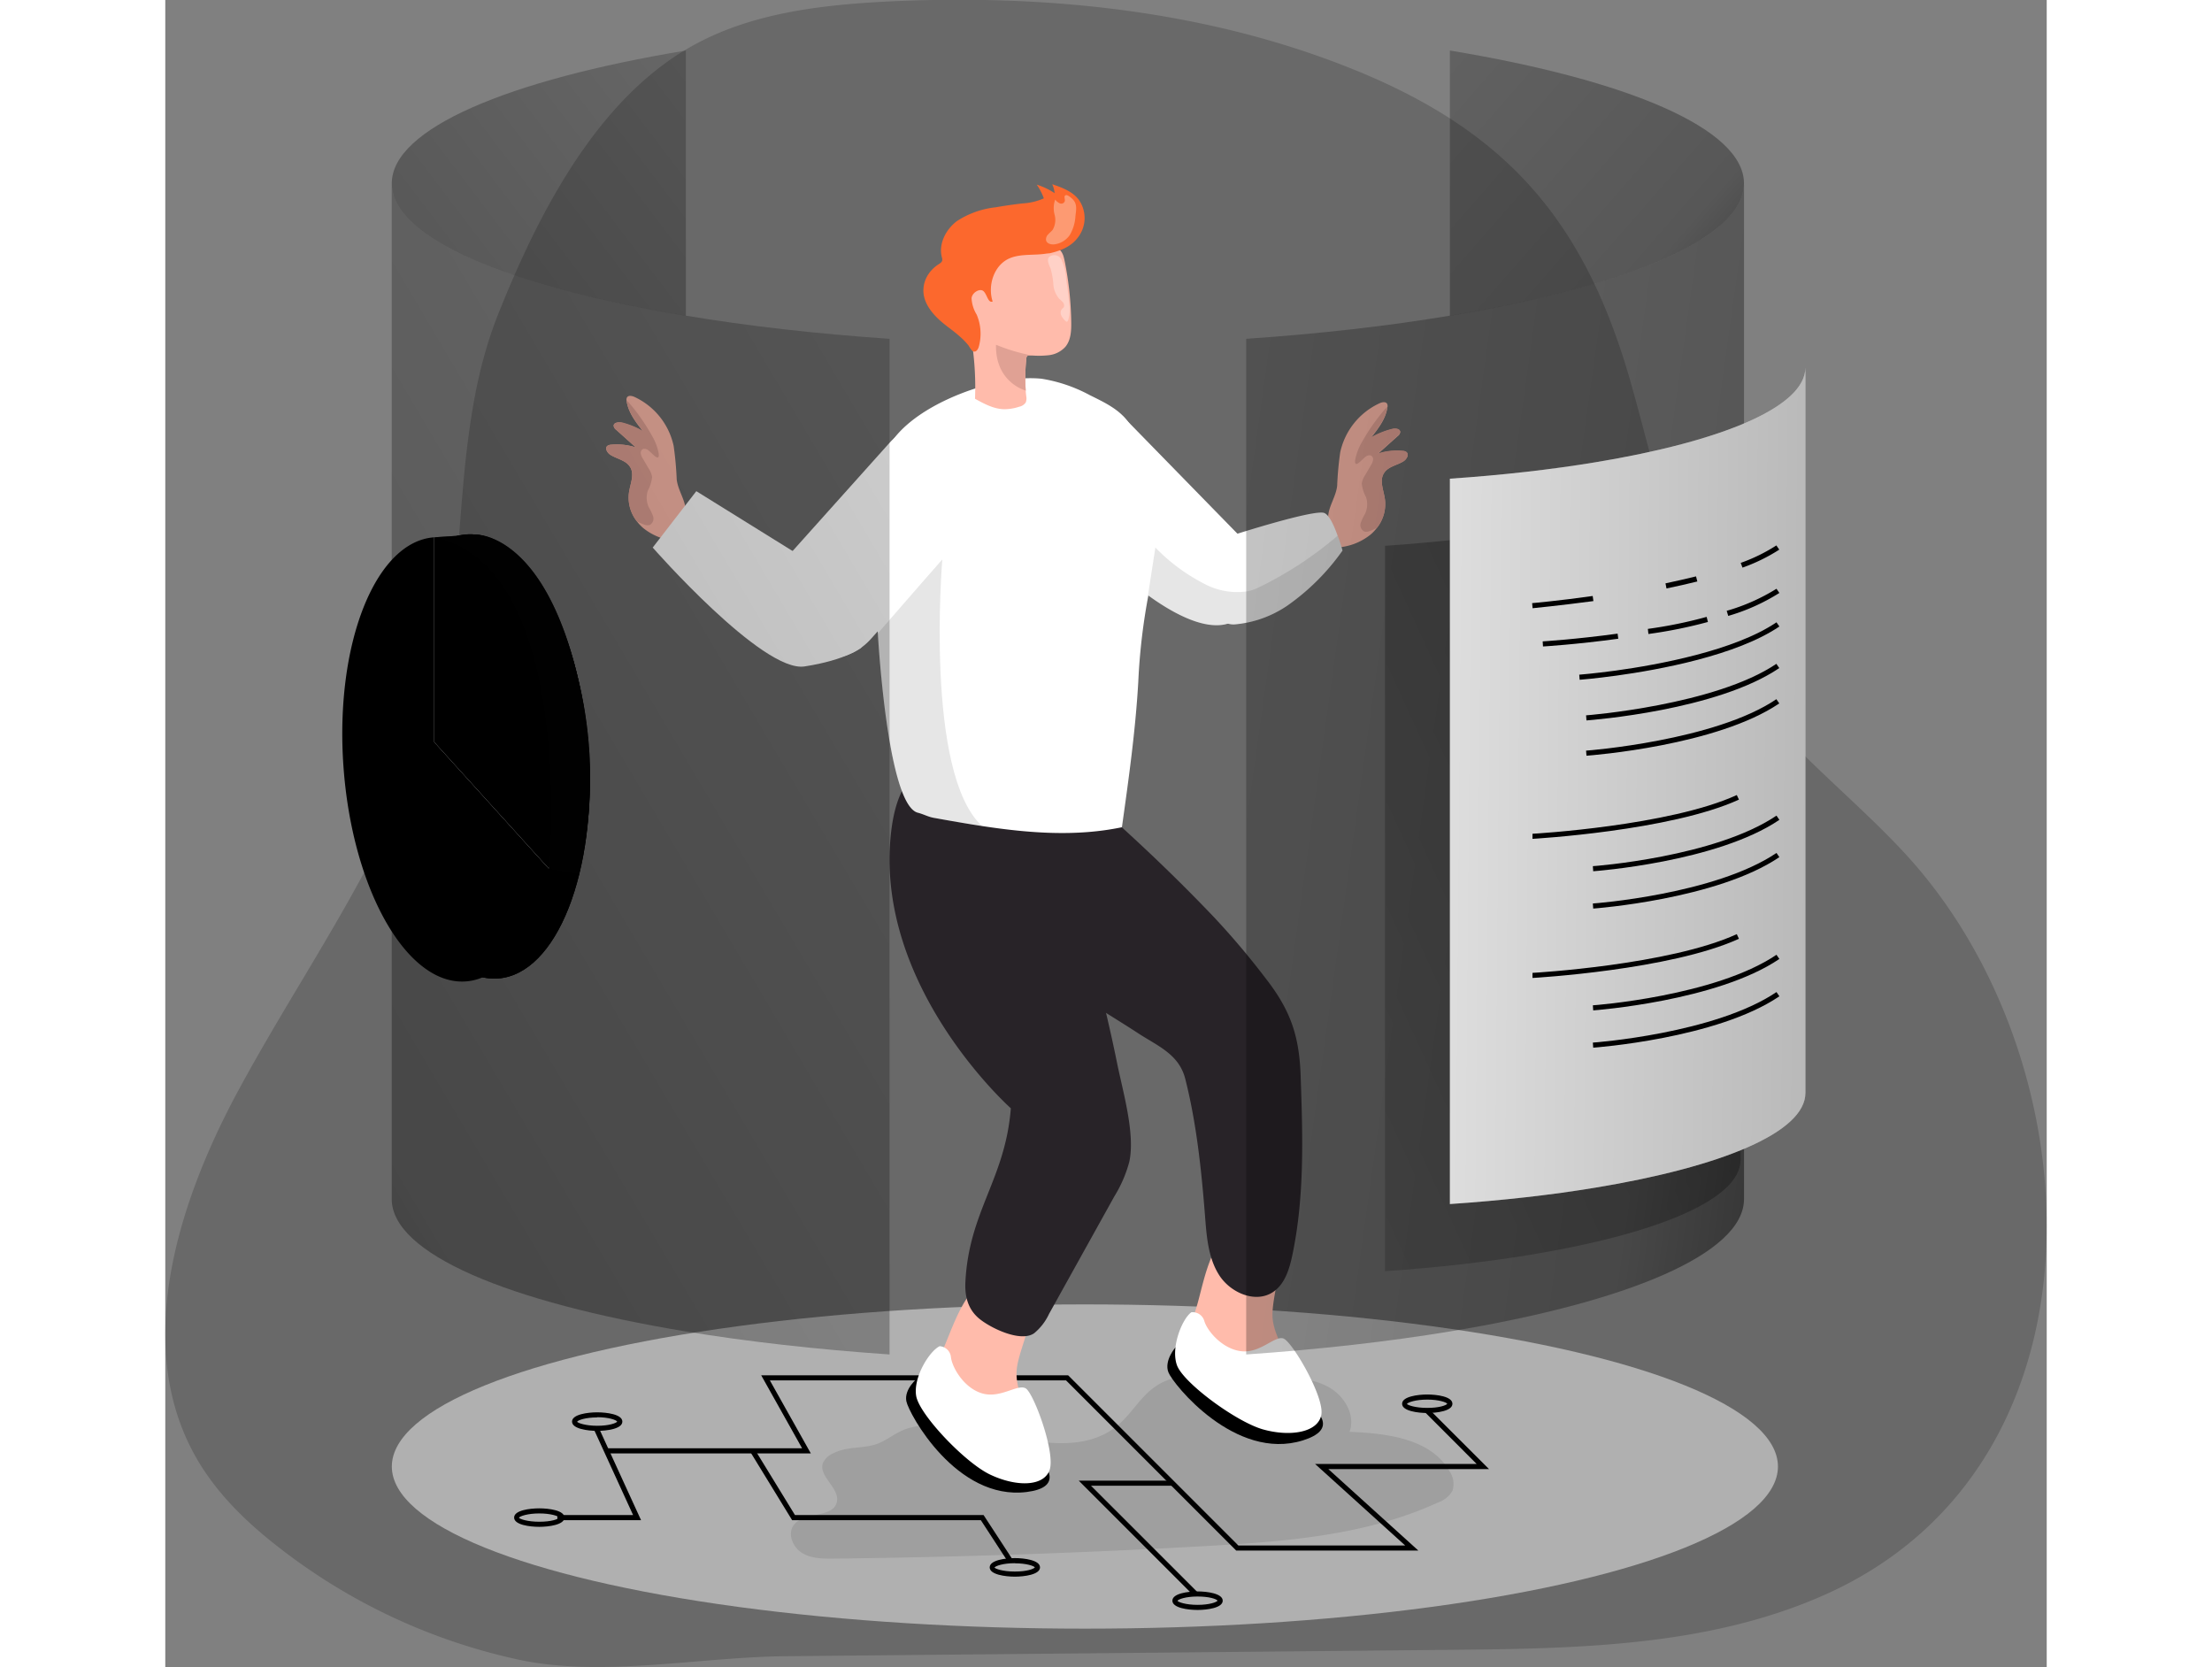 <svg id="Layer_1" data-name="Layer 1" xmlns="http://www.w3.org/2000/svg" xmlns:xlink="http://www.w3.org/1999/xlink" viewBox="0 0 369.39 327.32" width="406" height="306" class="illustration styles_illustrationTablet__1DWOa"><rect x="0" y="0" width="369.39" height="327.32" fill="#808080" stroke="none"/><defs><linearGradient id="linear-gradient" x1="13.54" y1="114.4" x2="214" y2="-37.84" gradientUnits="userSpaceOnUse"><stop offset="0.01"></stop><stop offset="0.13" stop-opacity="0.69"></stop><stop offset="0.25" stop-opacity="0.32"></stop><stop offset="1" stop-opacity="0"></stop></linearGradient><linearGradient id="linear-gradient-2" x1="-90.52" y1="279.97" x2="406.18" y2="-13.1" xlink:href="#linear-gradient"></linearGradient><linearGradient id="linear-gradient-3" x1="359.4" y1="119.81" x2="125.32" y2="-84.77" xlink:href="#linear-gradient"></linearGradient><linearGradient id="linear-gradient-4" x1="424.18" y1="186.25" x2="-32.56" y2="122.5" xlink:href="#linear-gradient"></linearGradient><linearGradient id="linear-gradient-5" x1="393.16" y1="135.03" x2="114.04" y2="262.54" xlink:href="#linear-gradient"></linearGradient><linearGradient id="linear-gradient-6" x1="408.63" y1="169.36" x2="198.34" y2="167.46" xlink:href="#linear-gradient"></linearGradient></defs><title>1</title><path d="M38,206.25c10.86-18.23,21.65-36.48,26.64-57,5.83-24,2.47-50.37,11.71-73.54C84,56.56,95.36,34,113.93,23.38c11.63-6.68,25.44-8.31,38.83-9,31.3-1.51,63.51,1.76,92.66,13.81,29.36,12.15,44.27,29.71,53.12,60.47,5.87,20.43,9.67,42.12,21.88,59.52,8.92,12.7,21.67,22.14,32.19,33.55,37.44,40.61,41.42,119.89-15.75,145.41-22.81,10.2-48.63,10.61-73.61,10.85l-130.53,1.25c-16.85.16-35.93,4.18-52.26.7a116.5,116.5,0,0,1-47.37-22.2C27,313,21.33,307.52,17.39,300.86c-12.93-21.86-4.27-50,7.76-72.38C29.19,221,33.59,213.61,38,206.25Z" transform="translate(-10.97 -14.08)" fill="#000000" opacity="0.18" style="isolation: isolate;"></path><ellipse cx="180.55" cy="287.92" rx="136.07" ry="31.83" fill="#fff" opacity="0.47" style="isolation: isolate;"></ellipse><polygon points="246.02 304.42 210.26 304.42 176.85 271.01 118.7 271.01 126.74 285.34 86.56 285.34 86.56 284.34 125.03 284.34 117 270.01 177.26 270.01 210.68 303.42 243.43 303.42 225.75 287.42 257.47 287.42 247.27 277.21 247.97 276.51 259.89 288.42 228.34 288.42 246.02 304.42" fill="#000000"></polygon><polygon points="201.95 313.3 179.34 290.69 197.74 290.69 197.74 291.69 181.75 291.69 202.66 312.59 201.95 313.3" fill="#000000"></polygon><polygon points="165.48 306.68 160.12 298.45 123.07 298.45 114.89 285.1 115.74 284.57 123.63 297.45 160.66 297.45 166.32 306.13 165.48 306.68" fill="#000000"></polygon><polygon points="93.41 298.45 76.98 298.45 76.98 297.45 91.85 297.45 84.14 280.6 85.05 280.19 93.41 298.45" fill="#000000"></polygon><path d="M258.74,291.49c-1.83,0-4.94-.38-4.94-1.81s3.11-1.82,4.94-1.82,4.94.38,4.94,1.82S260.58,291.49,258.74,291.49Zm0-2.63c-2.34,0-3.81.55-4,.85.14.23,1.61.78,4,.78s3.72-.51,3.93-.81C262.46,289.38,261,288.86,258.74,288.86Z" transform="translate(-10.97 -14.08)" fill="#000000"></path><path d="M213.64,330.16c-1.83,0-4.94-.38-4.94-1.82s3.11-1.82,4.94-1.82,4.94.39,4.94,1.82S215.48,330.16,213.64,330.16Zm0-2.64c-2.34,0-3.81.55-3.94.85.13.24,1.6.79,3.94.79s3.72-.52,3.93-.82C217.36,328,215.91,327.52,213.64,327.52Z" transform="translate(-10.97 -14.08)" fill="#000000"></path><path d="M177.77,323.62c-1.84,0-4.94-.39-4.94-1.82s3.1-1.82,4.94-1.82,4.94.39,4.94,1.82S179.6,323.62,177.77,323.62Zm0-2.64c-2.34,0-3.81.55-4,.85.14.24,1.61.79,4,.79s3.72-.52,3.93-.82C181.49,321.5,180,321,177.77,321Z" transform="translate(-10.97 -14.08)" fill="#000000"></path><path d="M84.4,313.84c-1.84,0-4.94-.38-4.94-1.82s3.1-1.81,4.94-1.81,4.94.38,4.94,1.81S86.23,313.84,84.4,313.84Zm0-2.63c-2.34,0-3.81.55-4,.84.14.24,1.61.79,4,.79s3.72-.51,3.93-.82C88.12,311.72,86.67,311.21,84.4,311.21Z" transform="translate(-10.97 -14.08)" fill="#000000"></path><path d="M95.77,295c-1.83,0-4.94-.39-4.94-1.82s3.11-1.82,4.94-1.82,4.94.38,4.94,1.82S97.61,295,95.77,295Zm0-2.64c-2.34,0-3.81.55-3.94.85.13.23,1.6.79,3.94.79s3.72-.52,3.93-.82C99.49,292.84,98,292.32,95.77,292.32Z" transform="translate(-10.97 -14.08)" fill="#000000"></path><path d="M142.11,299.41a3.82,3.82,0,0,0-2,1.86c-1,2.64,3.32,4.91,2.72,7.67-.73,3.28-6.48,1.84-8.47,4.55-1.28,1.73-.19,4.37,1.65,5.49s4.12,1.12,6.27,1.1q36.44-.42,72.84-2.46c15.58-.87,31.55-2.05,45.73-8.56a5.17,5.17,0,0,0,2.82-2.27,4.36,4.36,0,0,0-.54-3.83c-3.61-6.43-12.28-7.48-19.65-7.77,1.21-3.3-1-7.06-4.1-8.78s-6.73-1.88-10.25-2L218.32,284c-4.44-.17-9.21-.24-12.88,2.24-3,2-4.75,5.41-7.51,7.71-6.44,5.35-16,3.4-24.11,1.44-5.41-1.31-11.55-2.45-17-.89-2.34.67-4.07,2.37-6.27,3.12C147.74,298.54,144.86,298,142.11,299.41Z" transform="translate(-10.97 -14.08)" fill="#020202" opacity="0.1"></path><path d="M163.61,279.12c-1.06,2.32-2.15,4.72-2.13,7.27a12.45,12.45,0,0,0,2.55,6.94,21.3,21.3,0,0,0,13.4,8.56,3.08,3.08,0,0,0,2.12-.16,2.71,2.71,0,0,0,1-1.25c1.21-2.64.59-5.75-.33-8.51s-2.16-5.5-2.12-8.41c.07-5.46,7.57-16.27-1.6-18.58C168.85,263,165.9,274.17,163.61,279.12Z" transform="translate(-10.97 -14.08)" fill="#ffbbab"></path><path d="M213.44,270.68c-.75,2.43-1.5,5-1.15,7.48a12.47,12.47,0,0,0,3.46,6.54,21.31,21.31,0,0,0,14.41,6.7,3.12,3.12,0,0,0,2.09-.44,2.69,2.69,0,0,0,.83-1.38c.85-2.78-.18-5.77-1.46-8.38s-2.87-5.17-3.22-8.06c-.66-5.42,5.34-17.13-4.06-18.2C216.49,254,215.05,265.46,213.44,270.68Z" transform="translate(-10.97 -14.08)" fill="#ffbbab"></path><path d="M198.77,176.5c6.27,5.71,12.38,11.63,18.22,17.78a152.44,152.44,0,0,1,10.07,11.94c4.78,6.16,6.55,11.12,6.82,19.08.41,11.8.8,23.74-1.65,35.29-.58,2.72-1.48,5.64-3.8,7.17-3.42,2.26-8.33.13-10.54-3.33s-2.48-7.76-2.8-11.86c-.7-8.85-1.66-18-3.86-26.67-1.26-4.94-5.48-6.46-9.51-9.13-7.63-5-20.32-11.77-24.07-20.62a151.05,151.05,0,0,1-6.3-19.88Z" transform="translate(-10.97 -14.08)" fill="#282328"></path><path d="M186.33,177.54q3.67,12.63,6.89,25.4c1.66,6.55,3.26,13.13,4.6,19.75,1.13,5.63,3.62,13.94,2.42,19.48a25.27,25.27,0,0,1-2.93,6.78l-12.84,23.11a10.74,10.74,0,0,1-2.91,3.77c-2.67,1.87-8.62-1.05-10.82-2.89s-2.82-4.38-2.68-7.18c.71-13.94,7.83-20.17,8.92-34.09,0,0-26.83-23.87-23.53-54S186.33,177.54,186.33,177.54Z" transform="translate(-10.97 -14.08)" fill="#282328"></path><path d="M223.24,130.21c-.17,2.91-1.11,5.45-3.64,6.29a4.11,4.11,0,0,1-.65.18c-4.65.93-10.75-2.61-15-5.7a58.36,58.36,0,0,1-5.08-4.13V95.72l22.62,23.16S223.56,125.1,223.24,130.21Z" transform="translate(-10.97 -14.08)" fill="#fff"></path><path d="M204,130.88A120.53,120.53,0,0,0,202,148c-.55,9.55-1.88,19-3.21,28.49-9,1.88-18.26,1.16-27.42-.23-3.2-.49-6.38-1.05-9.54-1.62-1.07-.19-2-.72-3.1-1-5.26-1.31-7.38-27.12-7.86-35.21q-.69-11.55-.47-23.11c.11-5.59.55-11.63,4.2-15.85,4.86-5.62,14.25-9.34,21.38-10.65a24.06,24.06,0,0,1,7-.39,29.84,29.84,0,0,1,9.51,3.23c3.54,1.75,6.69,3.23,8.43,6.73a47.78,47.78,0,0,1,3.95,12.75C206,117.73,205.26,124.4,204,130.88Z" transform="translate(-10.97 -14.08)" fill="#fff"></path><path d="M171.35,176.27c-3.2-.49-6.38-1.05-9.54-1.62-1.07-.19-2-.72-3.1-1-5.26-1.31-7.38-27.12-7.86-35.21l12.68-14.57S160,165.9,171.35,176.27Z" transform="translate(-10.97 -14.08)" fill="#020202" opacity="0.1"></path><path d="M187.68,82.18a5.18,5.18,0,0,1-3.28,1.64,17.56,17.56,0,0,1-3.16.06l-.59,0a.63.63,0,0,0-.43.08.67.67,0,0,0-.19.47,35.22,35.22,0,0,0-.12,6.33h0c0,.38.06.76.1,1.14a2.18,2.18,0,0,1-.1,1.19,2,2,0,0,1-1.28.84,9.34,9.34,0,0,1-2.86.49c-2.08,0-4-1.05-5.82-2.05a59,59,0,0,0-.57-10.79C168.71,77,167.5,72.33,168,67.7a9,9,0,0,1,1.9-5c1.67-1.87,4.36-2.48,6.87-2.47a17.38,17.38,0,0,1,9.43,2.58c1,.71,1.16,1.61,1.4,2.79.36,1.82.65,3.66.85,5.5q.35,3.15.39,6.33C188.86,79.07,188.76,80.9,187.68,82.18Z" transform="translate(-10.97 -14.08)" fill="#ffbbab"></path><path d="M184,63.86c-2.37.4-5,0-7.18.9-3.12,1.27-4.45,5.32-3.41,8.52-.9.33-1.06-1.3-1.76-2s-2.27.22-2.38,1.35a6.8,6.8,0,0,0,1,3.21,9.57,9.57,0,0,1,.42,6.31c-.14.49-.5,1.07-1,.94s-.84-1-1.14-1.33a13.18,13.18,0,0,0-1.57-1.6c-1.1-1-2.31-1.81-3.43-2.75-2-1.67-3.85-3.93-3.73-6.53a5.78,5.78,0,0,1,1-3,6.72,6.72,0,0,1,1.94-1.89c.32-.2.68-.42.75-.78a1.4,1.4,0,0,0-.07-.61c-.69-2.64.78-5.47,2.95-7.11A17.29,17.29,0,0,1,174,54.78c1.74-.31,3.5-.56,5.25-.76a11.81,11.81,0,0,0,4.21-1,11.64,11.64,0,0,0-1.39-2.69A13.88,13.88,0,0,1,185.58,52a5.61,5.61,0,0,0-.47-1.75c1.91.65,3.92,1.38,5.18,3a6.21,6.21,0,0,1,.18,7c-1.35,2.13-3.48,3-5.83,3.55Z" transform="translate(-10.97 -14.08)" fill="#fc682d"></path><path d="M181.24,83.88l-.59,0a.63.63,0,0,0-.43.08.67.67,0,0,0-.19.47,35.22,35.22,0,0,0-.12,6.33h0s-6-1.54-5.84-9a35.32,35.32,0,0,0,7.13,2.12Z" transform="translate(-10.97 -14.08)" fill="#e0a194"></path><path d="M254.06,104.65c-1.28.81-3,1-3.83,2.34-.95,1.51,0,3.44.21,5.21a7.5,7.5,0,0,1-1.54,5.46,8.69,8.69,0,0,1-1.24,1.33,11.58,11.58,0,0,1-7,2.59s-1.41-5.66-1.37-6.24c.17-2,1.54-3.82,1.76-5.89a65,65,0,0,1,.6-6.56,13.81,13.81,0,0,1,7.75-9.65c.49-.22,1.19-.35,1.46.12a1,1,0,0,1,.07.64v0c-.3,2.27-1.78,4.19-3.21,6a16.58,16.58,0,0,1,4.12-1.67c.64-.17,1.59-.07,1.6.59a1.16,1.16,0,0,1-.49.78l-3.86,3.46a12,12,0,0,1,4.86-.53,1.27,1.27,0,0,1,.76.26C255.19,103.4,254.67,104.27,254.06,104.65Z" transform="translate(-10.97 -14.08)" fill="#ffbbab"></path><path d="M254.06,104.65c-1.28.81-3,1-3.83,2.34-.95,1.51,0,3.44.21,5.21a7.5,7.5,0,0,1-1.54,5.46,7.27,7.27,0,0,1-1.44.67,1.64,1.64,0,0,1-1.11.09,1.43,1.43,0,0,1-.67-1.7,11,11,0,0,1,.86-1.8,4.43,4.43,0,0,0,.17-3.26,7,7,0,0,1-.83-2.66,4,4,0,0,1,.65-1.62l1.17-2a2.46,2.46,0,0,0,.4-1,.85.85,0,0,0-.43-.88,1.19,1.19,0,0,0-1.09.29c-.65.47-2.2,2.46-2,.61a11,11,0,0,1,1.35-3.55,39.77,39.77,0,0,1,4.39-6.31,4.66,4.66,0,0,1,.58-.6v0c-.3,2.27-1.78,4.19-3.21,6a16.58,16.58,0,0,1,4.12-1.67c.64-.17,1.59-.07,1.6.59a1.16,1.16,0,0,1-.49.78l-3.86,3.46a12,12,0,0,1,4.86-.53,1.27,1.27,0,0,1,.76.26C255.19,103.4,254.67,104.27,254.06,104.65Z" transform="translate(-10.97 -14.08)" fill="#e0a194"></path><path d="M98.37,103.38c1.28.81,3,1.05,3.83,2.34,1,1.51,0,3.44-.21,5.21a7.5,7.5,0,0,0,1.54,5.46,8.69,8.69,0,0,0,1.24,1.33,11.58,11.58,0,0,0,7,2.59s1.41-5.66,1.37-6.24c-.17-2-1.54-3.82-1.76-5.89a65,65,0,0,0-.6-6.56A13.81,13.81,0,0,0,103.07,92c-.49-.22-1.19-.35-1.46.12a1,1,0,0,0-.07.64v0c.3,2.27,1.78,4.19,3.21,6a16.58,16.58,0,0,0-4.12-1.67C100,96.92,99,97,99,97.68a1.16,1.16,0,0,0,.49.78l3.86,3.46a12,12,0,0,0-4.86-.53,1.27,1.27,0,0,0-.76.26C97.24,102.13,97.76,103,98.37,103.38Z" transform="translate(-10.97 -14.08)" fill="#ffbbab"></path><path d="M98.37,103.38c1.28.81,3,1.05,3.83,2.34,1,1.51,0,3.44-.21,5.21a7.5,7.5,0,0,0,1.54,5.46,7.27,7.27,0,0,0,1.44.67,1.64,1.64,0,0,0,1.11.09,1.43,1.43,0,0,0,.67-1.7,11,11,0,0,0-.86-1.8,4.43,4.43,0,0,1-.17-3.26,7,7,0,0,0,.83-2.66,4,4,0,0,0-.65-1.62l-1.17-2a2.46,2.46,0,0,1-.4-1,.85.85,0,0,1,.43-.88,1.19,1.19,0,0,1,1.09.29c.65.47,2.2,2.46,2,.61a11,11,0,0,0-1.35-3.55,39.77,39.77,0,0,0-4.39-6.31,4.66,4.66,0,0,0-.58-.6v0c.3,2.27,1.78,4.19,3.21,6a16.58,16.58,0,0,0-4.12-1.67C100,96.92,99,97,99,97.68a1.16,1.16,0,0,0,.49.78l3.86,3.46a12,12,0,0,0-4.86-.53,1.27,1.27,0,0,0-.76.26C97.24,102.13,97.76,103,98.37,103.38Z" transform="translate(-10.97 -14.08)" fill="#e0a194"></path><path d="M242.1,122.17A44.48,44.48,0,0,1,231.24,133,21.68,21.68,0,0,1,221,136.66a3.63,3.63,0,0,1-1.43-.16,3.84,3.84,0,0,1-2-1.36,11.35,11.35,0,0,1-2.62-6.45c-.25-6.2,6.47-9.81,6.47-9.81s15.3-4.88,17.12-4.08c1,.43,1.94,2.58,2.6,4.45C241.75,120.81,242.1,122.17,242.1,122.17Z" transform="translate(-10.97 -14.08)" fill="#fff"></path><rect x="139.83" y="93.26" width="22.97" height="54.09" rx="11.49" transform="translate(107.92 -84.35) rotate(41.86)" fill="#fff"></rect><path d="M137.44,124.31l-22.21-13.8-8.56,11.07s21.57,24.61,29.81,23.34,11.17-3.71,11.17-3.71S150.76,130.49,137.44,124.31Z" transform="translate(-10.97 -14.08)" fill="#fff"></path><path d="M242.1,122.17A44.48,44.48,0,0,1,231.24,133,21.68,21.68,0,0,1,221,136.66a3.63,3.63,0,0,1-1.43-.16,4.11,4.11,0,0,1-.65.18c-4.65.93-10.75-2.61-15-5.7l0-.1,1.44-9.3a36.66,36.66,0,0,0,9.59,7.11,13.72,13.72,0,0,0,8.22,1.52,8.52,8.52,0,0,0,2.21-.67,72.29,72.29,0,0,0,15.76-10.29C241.75,120.81,242.1,122.17,242.1,122.17Z" transform="translate(-10.97 -14.08)" fill="#020202" opacity="0.1"></path><path d="M209.32,278.59s-2.3,2.61-1.4,4.92,13.13,17.51,26.4,13.36S223.13,283,223.13,283Z" transform="translate(-10.97 -14.08)" fill="#000000"></path><path d="M212.41,271.72a2.36,2.36,0,0,1,2.56,1.72c.6,2,3.61,5.55,7.33,5.93s6.47-3.09,8.19-2.51,8.11,11.51,7.45,15-6.16,4.33-11.42,2.86-15.65-9.12-16.92-12.6S210.62,273,212.41,271.72Z" transform="translate(-10.97 -14.08)" fill="#fff"></path><path d="M187.57,53.59a.73.73,0,0,1-1,.4,2.29,2.29,0,0,1-.88-.73,5,5,0,0,0-.11,3,3.88,3.88,0,0,1-.37,2.91c-.26.35-.62.6-.9.93a1.32,1.32,0,0,0-.41,1.17c.17.68,1.05.88,1.74.77a4.36,4.36,0,0,0,2.89-1.78,8.23,8.23,0,0,0,1.14-3.81c.14-1.17.36-2.23-.45-3.15-.22-.25-1.1-1.06-1.45-.9C187.28,52.59,187.68,53.14,187.57,53.59Z" transform="translate(-10.97 -14.08)" fill="#fff" opacity="0.33"></path><path d="M187.11,74.66c-.06.07-.13.14-.19.22a1.26,1.26,0,0,0,0,1.22,3.64,3.64,0,0,0,.79,1c.08.07.16.15.26.14s.21-.14.26-.26a7.17,7.17,0,0,0,.21-3.13c-.14-1.6-.33-3.16-.57-4.72a11.2,11.2,0,0,0-1-4.2,1.64,1.64,0,0,0-2-.63c-1.12.48-.39,1.72-.08,2.53a14.42,14.42,0,0,1,.54,3.07,4.84,4.84,0,0,0,1.16,2.85,6.73,6.73,0,0,1,.72.69.93.93,0,0,1,.17.94A1.14,1.14,0,0,1,187.11,74.66Z" transform="translate(-10.97 -14.08)" fill="#fff" opacity="0.33"></path><path d="M223.45,122.07a4.62,4.62,0,0,1-1.43.15,4.88,4.88,0,0,1-1.74-.67,18.83,18.83,0,0,1-3.59-2.32,6.45,6.45,0,0,1-2.19-3.57c2.76.77,5,3.34,7.85,3.32a9.24,9.24,0,0,0,2.68-.57l4.21-1.35c2.87-.91,5.86-1.84,8.83-1.4a.5.5,0,0,1,.32.14.39.39,0,0,1,.06.33c-.19,1.16-1.48,1.36-2.38,1.69-1.4.52-2.74,1.21-4.14,1.74A61.11,61.11,0,0,1,223.45,122.07Z" transform="translate(-10.97 -14.08)" fill="#fff" opacity="0.33"></path><path d="M191.56,105.48a37.05,37.05,0,0,1,6.14,14.2c.65,3.27.91,6.76,2.79,9.5,1.31-.8,1.53-2.58,1.54-4.11a89.58,89.58,0,0,0-1.65-15.2,32.52,32.52,0,0,0-1.74-7.09A16.48,16.48,0,0,0,186.46,93a1.26,1.26,0,0,0-1.77,1.58,12.93,12.93,0,0,0,4.55,8.13" transform="translate(-10.97 -14.08)" fill="#fff" opacity="0.33"></path><path d="M113.18,24V76.08c-34.93-5.76-57.74-15.27-57.74-26S78.25,29.78,113.18,24Z" transform="translate(-10.97 -14.08)" fill="url(#linear-gradient)"></path><path d="M153.17,80.6V280c-14.48-1-27.95-2.53-40-4.52-34.93-5.76-57.74-15.27-57.74-26V50.05c0,10.76,22.81,20.27,57.74,26C125.22,78.07,138.69,79.61,153.17,80.6Z" transform="translate(-10.97 -14.08)" fill="url(#linear-gradient-2)"></path><path d="M263.18,24V76.08c34.93-5.76,57.74-15.27,57.74-26S298.11,29.78,263.18,24Z" transform="translate(-10.97 -14.08)" fill="url(#linear-gradient-3)"></path><path d="M223.19,80.6V280c14.48-1,27.95-2.53,40-4.52,34.93-5.76,57.74-15.27,57.74-26V50.05c0,10.76-22.81,20.27-57.74,26C251.14,78.07,237.67,79.61,223.19,80.6Z" transform="translate(-10.97 -14.08)" fill="url(#linear-gradient-4)"></path><path d="M250.44,121.24V263.65c10.34-.71,20-1.81,28.56-3.23,24.95-4.11,41.24-10.9,41.24-18.59V99.42c0,7.69-16.29,14.48-41.24,18.59C270.41,119.43,260.78,120.53,250.44,121.24Z" transform="translate(-10.97 -14.08)" fill="url(#linear-gradient-5)"></path><path d="M263.18,108.06V250.47c10.34-.7,20-1.8,28.56-3.22,24.95-4.12,41.24-10.91,41.24-18.6V86.24c0,7.69-16.29,14.48-41.24,18.6C283.14,106.26,273.52,107.36,263.18,108.06Z" transform="translate(-10.97 -14.08)" fill="#fff"></path><path d="M263.18,108.06V250.47c10.34-.7,20-1.8,28.56-3.22,24.95-4.12,41.24-10.91,41.24-18.6V86.24c0,7.69-16.29,14.48-41.24,18.6C283.14,106.26,273.52,107.36,263.18,108.06Z" transform="translate(-10.97 -14.08)" fill="url(#linear-gradient-6)"></path><line x1="142.21" y1="275.11" x2="142.21" y2="265.91" fill="none"></line><line x1="142.21" y1="66.52" x2="142.21" y2="56.63" fill="none"></line><ellipse cx="73.21" cy="162.59" rx="20.93" ry="43.7" transform="translate(-22.28 -8.5) rotate(-4.05)" fill="#000000"></ellipse><ellipse cx="73.21" cy="162.59" rx="20.93" ry="43.7" transform="translate(-22.28 -8.5) rotate(-4.05)" fill="#000000"></ellipse><ellipse cx="73.21" cy="162.59" rx="20.93" ry="43.7" transform="translate(-22.28 -8.5) rotate(-4.05)" fill="#020202" opacity="0.29"></ellipse><path d="M86.3,184.64c-2.78,12.77-8.8,21.58-16.34,22.12-11.53.82-22.26-18-24-42.11s6.26-44.26,17.79-45.08,22.27,18,24,42.12A82,82,0,0,1,86.3,184.64Z" transform="translate(-10.97 -14.08)" fill="#000000"></path><path d="M320.63,125.52l-.35-.93a33.52,33.52,0,0,0,7-3.43l.57.83A34.66,34.66,0,0,1,320.63,125.52Z" transform="translate(-10.97 -14.08)" fill="#000000"></path><path d="M305.71,129.61l-.2-1c2.07-.44,4.08-.9,6-1.37l.25,1C309.82,128.72,307.8,129.18,305.71,129.61Z" transform="translate(-10.97 -14.08)" fill="#000000"></path><path d="M279.42,133.49l-.09-1c.05,0,5.07-.44,11.89-1.4l.14,1C284.51,133,279.47,133.48,279.42,133.49Z" transform="translate(-10.97 -14.08)" fill="#000000"></path><path d="M288.66,147.54l-.08-1s2.94-.23,7.2-.81c8.23-1.14,23.27-3.88,31.52-9.47l.57.82c-8.42,5.71-23.63,8.49-31.95,9.64C291.62,147.31,288.69,147.54,288.66,147.54Z" transform="translate(-10.97 -14.08)" fill="#000000"></path><path d="M317.83,135l-.3-1a38.46,38.46,0,0,0,9.77-4.33l.57.82A39.15,39.15,0,0,1,317.83,135Z" transform="translate(-10.97 -14.08)" fill="#000000"></path><path d="M302.16,138.55l-.11-1a88.24,88.24,0,0,0,11.54-2.36l.25,1A92,92,0,0,1,302.16,138.55Z" transform="translate(-10.97 -14.08)" fill="#000000"></path><path d="M281.46,141l-.06-1c.07,0,6.53-.4,14.71-1.52l.13,1C288,140.61,281.53,141,281.46,141Z" transform="translate(-10.97 -14.08)" fill="#000000"></path><path d="M290,162.45l-.08-1c.25,0,25.35-1.95,37.36-10.1l.57.83C315.63,160.47,291.06,162.37,290,162.45Z" transform="translate(-10.97 -14.08)" fill="#000000"></path><path d="M290,155.52l-.08-1c.25,0,25.35-2,37.36-10.11l.57.83C315.63,153.54,291.06,155.44,290,155.52Z" transform="translate(-10.97 -14.08)" fill="#000000"></path><path d="M279.4,178.77l0-1c.26,0,26.86-1.54,40.11-7.6l.42.9C306.45,177.22,279.67,178.75,279.4,178.77Z" transform="translate(-10.97 -14.08)" fill="#000000"></path><path d="M291.32,192.46l-.07-1c.24,0,24-1.78,36.05-9.92l.57.82C315.63,190.66,291.56,192.44,291.32,192.46Z" transform="translate(-10.97 -14.08)" fill="#000000"></path><path d="M291.32,185.13l-.07-1c.24,0,24-1.77,36.05-9.92l.57.83C315.63,183.34,291.56,185.12,291.32,185.13Z" transform="translate(-10.97 -14.08)" fill="#000000"></path><path d="M279.4,206.08l0-1c.26,0,26.86-1.53,40.11-7.6l.42.91C306.45,204.54,279.67,206.07,279.4,206.08Z" transform="translate(-10.97 -14.08)" fill="#000000"></path><path d="M291.32,219.77l-.07-1c.24,0,24-1.77,36.05-9.92l.57.83C315.63,218,291.56,219.75,291.32,219.77Z" transform="translate(-10.97 -14.08)" fill="#000000"></path><path d="M291.32,212.45l-.07-1c.24,0,24-1.78,36.05-9.92l.57.82C315.63,210.65,291.56,212.43,291.32,212.45Z" transform="translate(-10.97 -14.08)" fill="#000000"></path><path d="M86.3,184.64,63.78,159.78V119.57c11.53-.82,22.27,18,24,42.12A82,82,0,0,1,86.3,184.64Z" transform="translate(-10.97 -14.08)" fill="#000000"></path><path d="M86.3,184.64,63.78,159.78V119.57c11.53-.82,22.27,18,24,42.12A82,82,0,0,1,86.3,184.64Z" transform="translate(-10.97 -14.08)" fill="#fff"></path><path d="M86.3,184.64,63.78,159.78V119.57c11.53-.82,22.27,18,24,42.12A82,82,0,0,1,86.3,184.64Z" transform="translate(-10.97 -14.08)" fill="#000000"></path><path d="M86.3,184.64,63.78,159.78V119.57c11.53-.82,22.27,18,24,42.12A82,82,0,0,1,86.3,184.64Z" transform="translate(-10.97 -14.08)" fill="#020202" opacity="0.29"></path><path d="M158.71,284.59s-2.72,2.16-2.24,4.6S166.3,308.74,180.1,307s-8.57-15.59-8.57-15.59Z" transform="translate(-10.97 -14.08)" fill="#000000"></path><path d="M163,278.38a2.37,2.37,0,0,1,2.22,2.14c.24,2.06,2.57,6.1,6.16,7.13s6.92-1.9,8.51-1,5.95,12.77,4.68,16.1-6.82,3.17-11.74.79-13.8-11.73-14.43-15.38S161,279.33,163,278.38Z" transform="translate(-10.97 -14.08)" fill="#fff"></path><path d="M63.78,119.57l8.13-.53s13.45-.5,20.17,28.54a81.26,81.26,0,0,1,.08,38.08l-5.86-1S91.79,125.45,63.78,119.57Z" transform="translate(-10.97 -14.08)" fill="#000000"></path><path d="M63.78,119.57l8.13-.53s13.45-.5,20.17,28.54a81.26,81.26,0,0,1,.08,38.08l-5.86-1S91.79,125.45,63.78,119.57Z" transform="translate(-10.97 -14.08)" fill="#020202" opacity="0.62"></path></svg>